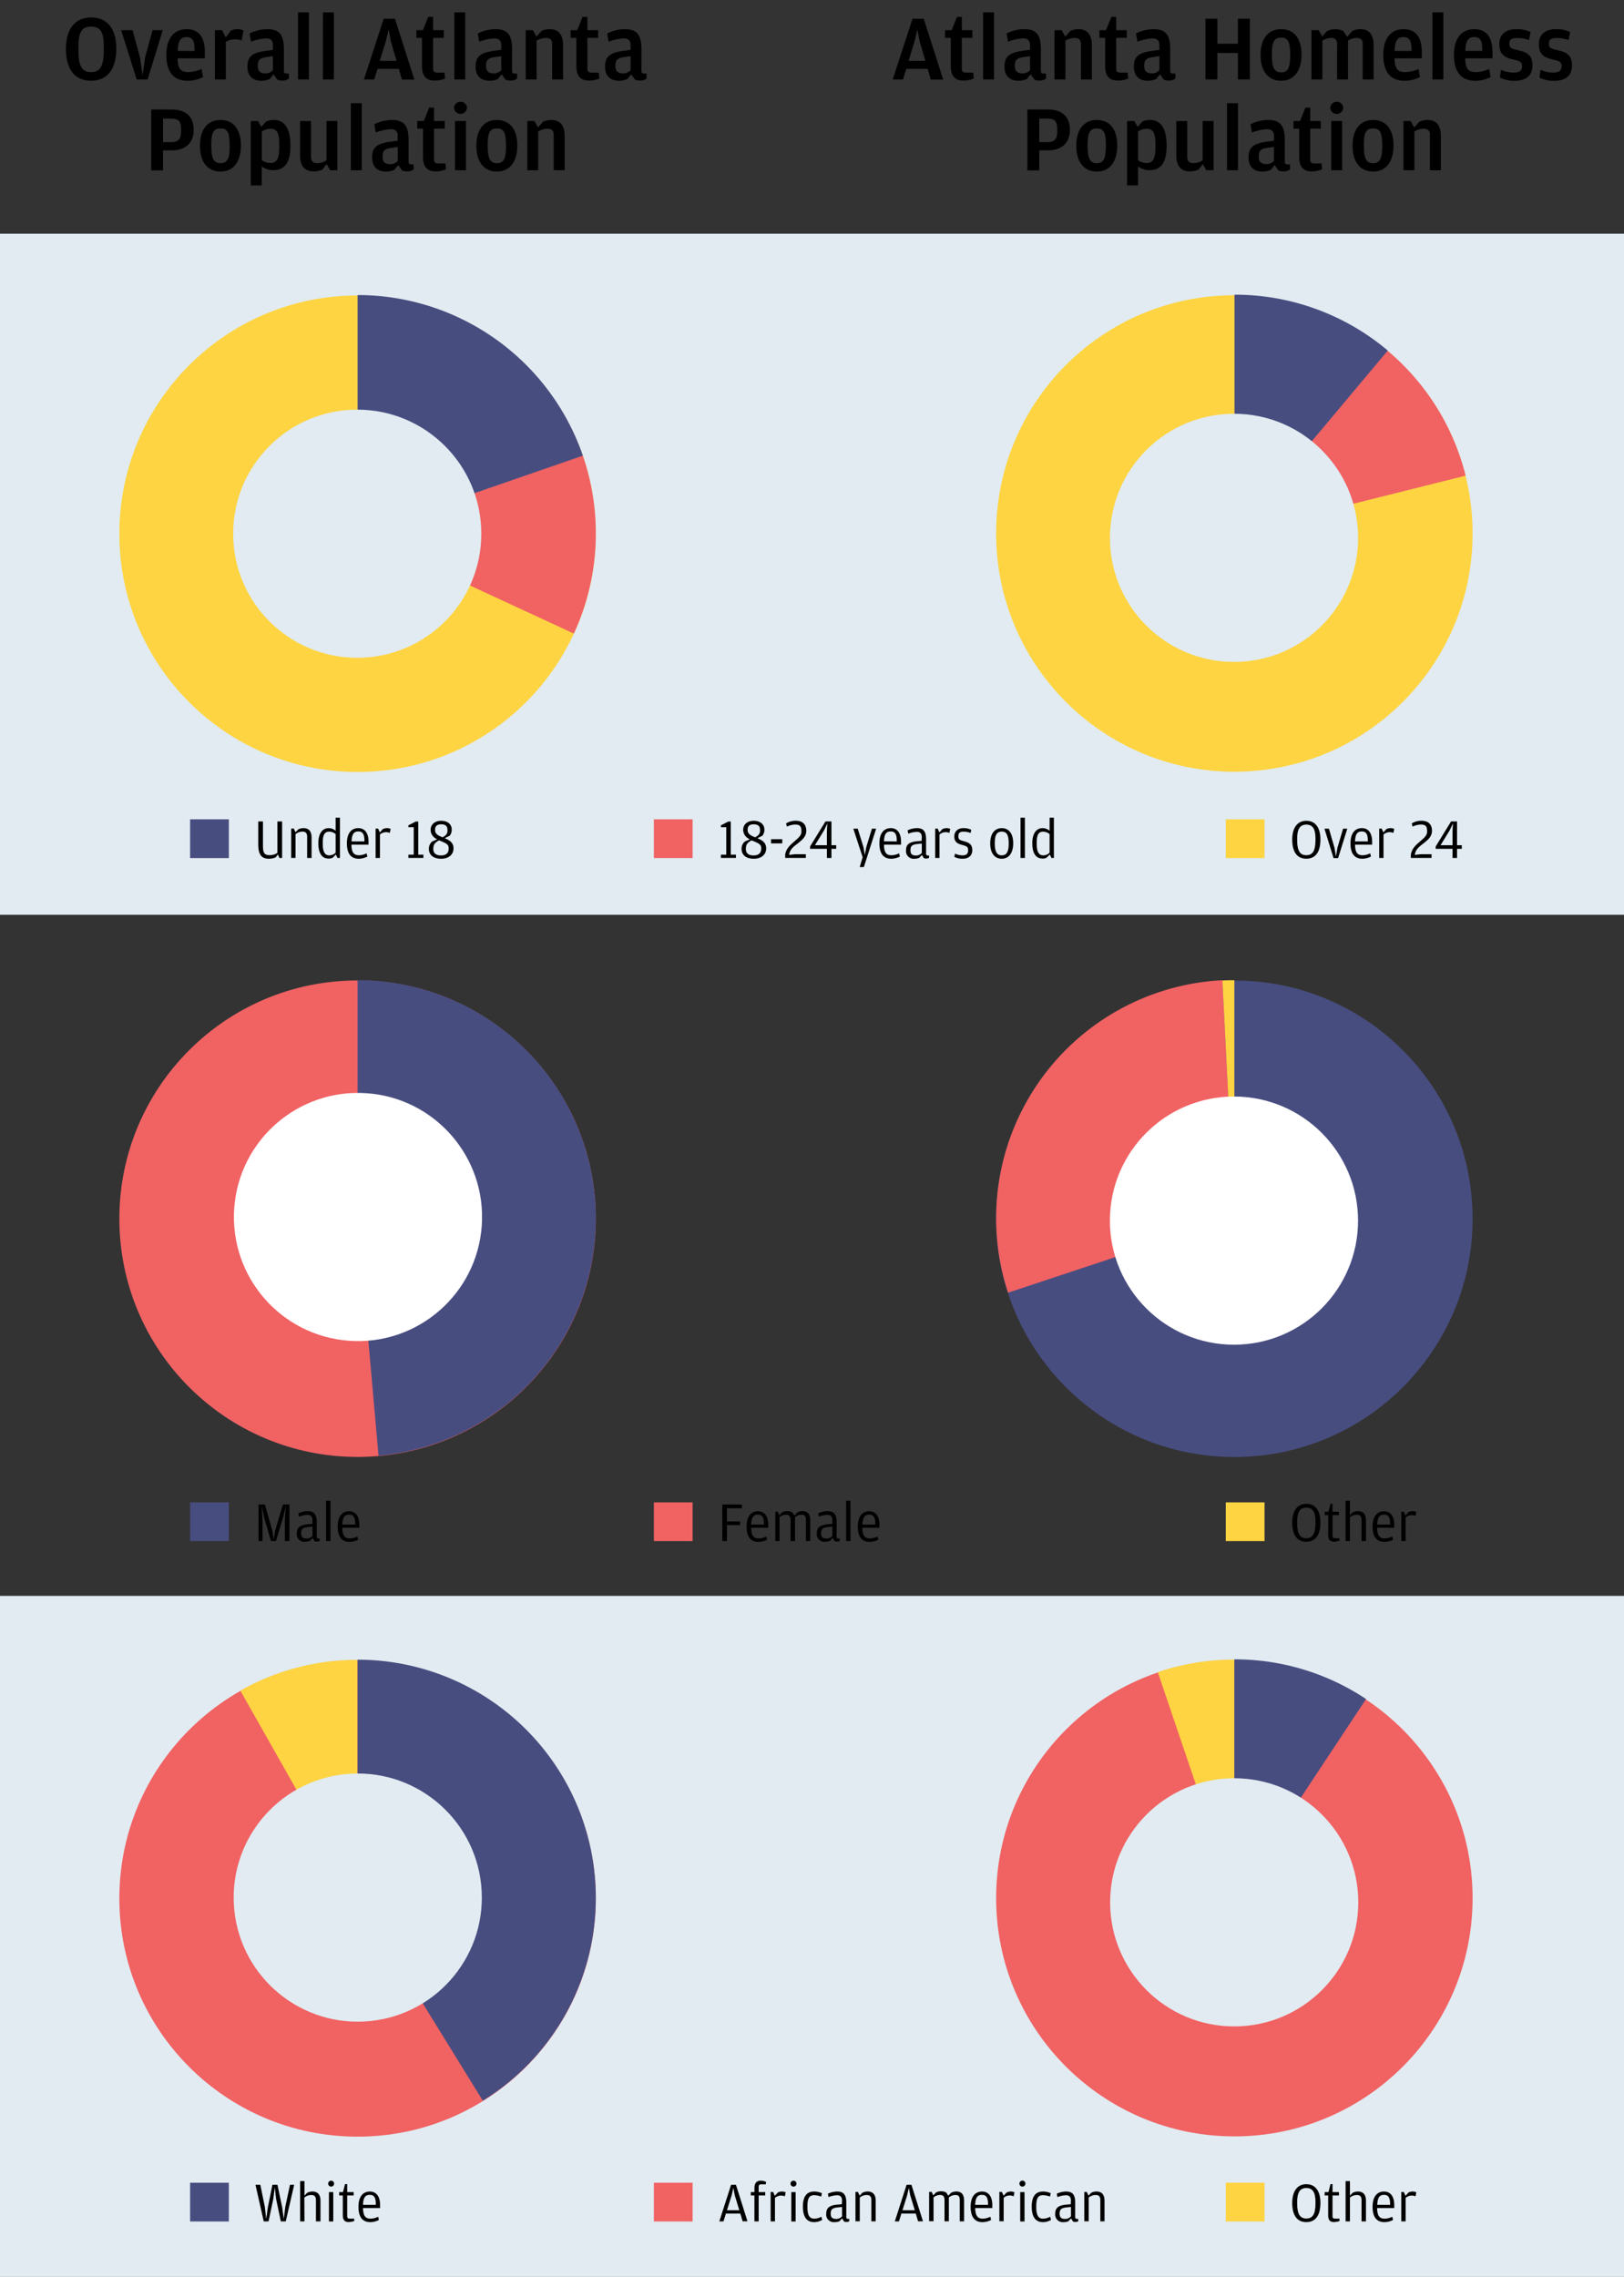 <svg id="ed64f86d-989d-49f4-9e1d-8a4fb36818e4" data-name="Layer 1" xmlns="http://www.w3.org/2000/svg" viewBox="0 0 608.08 852.5"><rect x="0" y="0" width="608.08" height="852.5" fill="#333333" stroke="none"/><defs><style>.a072c16e-432c-45ff-aa03-0c7c082c5bfd{fill:#e1ebf1;}.aed0d3dc-8a04-4e24-a8e7-b801b53e410c{isolation:isolate;}.bed5f995-033a-430d-87f3-31410b3a7868{fill:#fed442;}.a9f9b656-251a-40b2-971b-886f3f2b09c2{fill:#f16263;}.fa5017e9-752a-4590-be7a-b2d514a49096{fill:#484d80;}.ef9672bc-b7c3-4df4-8ece-c5acf40ee5b9{fill:#fff;}</style></defs><g id="ffb7ef26-9c28-496f-8971-1b08971e69e4" data-name="Layer 1-2"><rect class="a072c16e-432c-45ff-aa03-0c7c082c5bfd" y="87.5" width="608.08" height="255"/><rect class="a072c16e-432c-45ff-aa03-0c7c082c5bfd" y="597.5" width="608.08" height="255"/><g id="b5e25486-023c-4f96-ac42-3a8b0f13721a" data-name="L OtherR"><g class="aed0d3dc-8a04-4e24-a8e7-b801b53e410c"><path d="M483.85,824.83c0-4.13,1.7-7.05,5.29-7.05s5.27,2.86,5.27,7c0,4.47-1.66,7.2-5.31,7.2S483.85,829.1,483.85,824.83Zm8.71.15v-.59c0-3.71-1.15-5.18-3.44-5.18s-3.42,1.55-3.42,5.27V825c0,4.18,1.19,5.63,3.44,5.63S492.56,829.16,492.56,825Z"/><path d="M497.31,829.37V822H496v-1.26h1.43l.75-3h.76v3h2.41V822h-2.41v7.68c0,.74.21,1,.94,1h1.64l.08.86a6.25,6.25,0,0,1-2.18.42C497.92,831.93,497.31,831.11,497.31,829.37Z"/><path d="M505.46,831.7h-1.62V816.63h1.62v5.45l1-1.07a4.46,4.46,0,0,1,2-.48c1.81,0,3,1,3,3.44v7.73H509.8v-8c0-1.4-.69-1.87-1.74-1.87a4.23,4.23,0,0,0-2.6.95Z"/><path d="M518.5,830.69a6.56,6.56,0,0,0,2.81-.73l.3,1.21a7.13,7.13,0,0,1-3.24.82c-2.89,0-4.43-1.91-4.43-5.75s1.72-5.71,4.27-5.71,3.84,2,3.84,5.06v1.13h-6.41C515.69,829.68,516.57,830.69,518.5,830.69Zm2-5.18v-.32c0-2.5-.75-3.42-2.24-3.42s-2.46.71-2.57,3.74Z"/><path d="M527.36,820.91a3.69,3.69,0,0,1,1.55-.38,3.28,3.28,0,0,1,1.41.29l-.31,1.5a3.64,3.64,0,0,0-1.52-.28,3.5,3.5,0,0,0-2.18.88v8.78h-1.62v-11h.93l.65,1.43Z"/></g><rect class="bed5f995-033a-430d-87f3-31410b3a7868" x="458.97" y="817.23" width="14.51" height="14.51"/></g><g id="b666327f-90ed-4734-bf77-ce8bf00c1e8d" data-name="L African American"><g class="aed0d3dc-8a04-4e24-a8e7-b801b53e410c"><path d="M270.9,831.7h-1.56L273.75,818h1.81l4.32,13.67h-1.82l-.86-2.9h-5.4Zm4.22-9.76-.53-2.8-.63,2.8-1.76,5.6h4.62Z"/><path d="M281.12,822v-1.26h1.37v-1.51c0-1.91.9-2.77,2.35-2.77a4.6,4.6,0,0,1,2,.46l-.09.9h-1.68c-.73,0-1,.3-1,1v1.93h2.46V822h-2.46v9.7h-1.59V822Z"/><path d="M291.22,820.91a3.73,3.73,0,0,1,1.56-.38,3.26,3.26,0,0,1,1.4.29l-.31,1.5a3.63,3.63,0,0,0-1.51-.28,3.55,3.55,0,0,0-2.19.88v8.78h-1.61v-11h.92l.65,1.43Z"/><path d="M296,817.57a1.11,1.11,0,0,1,1.12-1.11,1.11,1.11,0,0,1,0,2.22A1.11,1.11,0,0,1,296,817.57Zm.3,3.17h1.61v11h-1.61Z"/><path d="M300.63,826.2c0-3.84,1.45-5.67,4.2-5.67a7.17,7.17,0,0,1,2.92.63l-.27,1.26a8.09,8.09,0,0,0-2.54-.52c-1.7,0-2.61.77-2.61,4.09v.31c0,3.43.95,4.39,2.61,4.39a5.71,5.71,0,0,0,2.6-.73l.31,1.19a5.92,5.92,0,0,1-3,.84C302.12,832,300.63,830.08,300.63,826.2Z"/><path d="M315.29,824.08c0-1.24-.36-2.16-1.87-2.16a9.55,9.55,0,0,0-3.19.69l-.25-1.26a8.36,8.36,0,0,1,3.5-.82c2.42,0,3.4,1.24,3.4,4.12V830c0,.61.21.78.72.78H318l0,.86a2.05,2.05,0,0,1-1.07.29,2.3,2.3,0,0,1-.88-.17l-.74-1.17-1,1.07a4.46,4.46,0,0,1-1.77.33,2.85,2.85,0,0,1-3.17-3.15c0-2.2,1.2-3.08,3.91-3.38l1.91-.16Zm0,2.22-1.81.19c-1.72.19-2.43.72-2.43,2.23v.15c0,1.36.65,1.91,2,1.91a2.75,2.75,0,0,0,2.25-1Z"/><path d="M322.89,821a4.39,4.39,0,0,1,2-.48c1.8,0,3,1,3,3.44v7.73h-1.62v-8c0-1.4-.69-1.87-1.74-1.87a4.23,4.23,0,0,0-2.6.95v8.9h-1.62v-11h.92l.65,1.39Z"/><path d="M336.6,831.7h-1.55L339.46,818h1.81l4.32,13.67h-1.83l-.86-2.9h-5.39Zm4.22-9.76-.52-2.8-.63,2.8-1.76,5.6h4.62Z"/><path d="M356.11,821a4.17,4.17,0,0,1,2-.48c1.79,0,2.88,1,2.88,3.44v7.73h-1.62v-8c0-1.43-.6-1.87-1.65-1.87a3.79,3.79,0,0,0-2.44.95v8.9h-1.62v-8c0-1.43-.69-1.87-1.65-1.87a4,4,0,0,0-2.46.91v8.94H347.9v-11h.93l.63,1.34.94-1.07a4.2,4.2,0,0,1,2-.48,3.6,3.6,0,0,1,1.91.48l.75,1.16Z"/><path d="M368,830.69a6.56,6.56,0,0,0,2.81-.73l.3,1.21a7.13,7.13,0,0,1-3.24.82c-2.89,0-4.43-1.91-4.43-5.75s1.73-5.71,4.27-5.71,3.84,2,3.84,5.06v1.13h-6.41C365.23,829.68,366.11,830.69,368,830.69Zm1.95-5.18v-.32c0-2.5-.75-3.42-2.24-3.42s-2.46.71-2.57,3.74Z"/><path d="M376.9,820.91a3.73,3.73,0,0,1,1.56-.38,3.26,3.26,0,0,1,1.4.29l-.31,1.5A3.63,3.63,0,0,0,378,822a3.5,3.5,0,0,0-2.19.88v8.78h-1.61v-11h.92l.65,1.43Z"/><path d="M381.71,817.57a1.12,1.12,0,1,1,1.11,1.11A1.11,1.11,0,0,1,381.71,817.57Zm.29,3.17h1.62v11H382Z"/><path d="M386.31,826.2c0-3.84,1.45-5.67,4.2-5.67a7.21,7.21,0,0,1,2.92.63l-.27,1.26a8.09,8.09,0,0,0-2.55-.52c-1.7,0-2.6.77-2.6,4.09v.31c0,3.43.95,4.39,2.6,4.39a5.71,5.71,0,0,0,2.61-.73l.31,1.19a5.92,5.92,0,0,1-3,.84C387.8,832,386.31,830.08,386.31,826.2Z"/><path d="M401,824.08c0-1.24-.36-2.16-1.87-2.16a9.55,9.55,0,0,0-3.19.69l-.25-1.26a8.32,8.32,0,0,1,3.5-.82c2.42,0,3.4,1.24,3.4,4.12V830c0,.61.21.78.72.78h.42l0,.86a2.05,2.05,0,0,1-1.07.29,2.3,2.3,0,0,1-.88-.17l-.74-1.17-1,1.07a4.37,4.37,0,0,1-1.76.33,2.85,2.85,0,0,1-3.17-3.15c0-2.2,1.2-3.08,3.91-3.38l1.91-.16Zm0,2.22-1.81.19c-1.72.19-2.43.72-2.43,2.23v.15c0,1.36.65,1.91,2,1.91a2.75,2.75,0,0,0,2.25-1Z"/><path d="M408.57,821a4.39,4.39,0,0,1,2-.48c1.8,0,3,1,3,3.44v7.73H412v-8c0-1.4-.69-1.87-1.74-1.87a4.26,4.26,0,0,0-2.61.95v8.9H406v-11h.92l.65,1.39Z"/></g><rect class="a9f9b656-251a-40b2-971b-886f3f2b09c2" x="244.83" y="817.23" width="14.51" height="14.51"/></g><g id="b364c3e9-5dc6-4ff0-8ff8-67e9ade19f4e" data-name="L White"><g class="aed0d3dc-8a04-4e24-a8e7-b801b53e410c"><path d="M95.66,818h1.81l1.68,8.21.54,4.64.59-4.3L102,818h1.89l1.79,8.55.56,4.3.59-4.64,1.76-8.21h1.56L107,831.7h-1.85l-1.78-8.46-.49-4.31-.54,4.31-1.79,8.46H98.75Z"/><path d="M114,831.7h-1.62V816.63H114v5.45l1-1.07a4.38,4.38,0,0,1,2-.48c1.81,0,3,1,3,3.44v7.73H118.3v-8c0-1.4-.7-1.87-1.75-1.87a4.23,4.23,0,0,0-2.6.95Z"/><path d="M122.88,817.57a1.1,1.1,0,0,1,1.11-1.11,1.11,1.11,0,0,1,0,2.22A1.1,1.1,0,0,1,122.88,817.57Zm.29,3.17h1.62v11h-1.62Z"/><path d="M128.36,829.37V822H127v-1.26h1.43l.76-3H130v3h2.42V822H130v7.68c0,.74.21,1,.95,1h1.64l.08.86a6.3,6.3,0,0,1-2.18.42C129,831.93,128.36,831.11,128.36,829.37Z"/><path d="M138.77,830.69a6.64,6.64,0,0,0,2.82-.73l.29,1.21a7.12,7.12,0,0,1-3.23.82c-2.9,0-4.43-1.91-4.43-5.75s1.72-5.71,4.26-5.71,3.84,2,3.84,5.06v1.13h-6.4C136,829.68,136.84,830.69,138.77,830.69Zm1.95-5.18v-.32c0-2.5-.75-3.42-2.24-3.42s-2.46.71-2.56,3.74Z"/></g><rect class="fa5017e9-752a-4590-be7a-b2d514a49096" x="71.18" y="817.23" width="14.51" height="14.51"/></g><g id="bbab1d83-c366-4dcd-b9c6-3d56a43e1565" data-name="H Race"><circle class="a9f9b656-251a-40b2-971b-886f3f2b09c2" cx="462.19" cy="710.68" r="89.2"/><path class="bed5f995-033a-430d-87f3-31410b3a7868" d="M462.19,621.37a89,89,0,0,0-28.67,4.71l28.67,84.6Z"/><path class="fa5017e9-752a-4590-be7a-b2d514a49096" d="M511.5,636.13a88.75,88.75,0,0,0-49.31-14.86v89.42Z"/><circle class="a072c16e-432c-45ff-aa03-0c7c082c5bfd" cx="462.13" cy="712.25" r="46.46"/></g><g id="e4114481-03f6-47e7-a1e1-64d55ba9c0d9" data-name="O Race"><circle class="a9f9b656-251a-40b2-971b-886f3f2b09c2" cx="133.89" cy="710.78" r="89.2"/><path class="bed5f995-033a-430d-87f3-31410b3a7868" d="M133.89,621.47A88.78,88.78,0,0,0,90,633l43.88,77.49Z"/><path class="fa5017e9-752a-4590-be7a-b2d514a49096" d="M223.09,710.6a89.2,89.2,0,0,0-89.2-89.2h0v89.12l46.89,76A89.16,89.16,0,0,0,223.09,710.6Z"/><circle class="a072c16e-432c-45ff-aa03-0c7c082c5bfd" cx="133.95" cy="710.48" r="46.46" transform="translate(-39.08 8.49) rotate(-3.17)"/></g><g id="bb49e889-8ce2-4590-8d97-74eaf0bda53c" data-name="L OtherG"><g class="aed0d3dc-8a04-4e24-a8e7-b801b53e410c"><path d="M483.85,570.09c0-4.13,1.7-7.05,5.29-7.05s5.27,2.86,5.27,7c0,4.47-1.66,7.2-5.31,7.2S483.85,574.36,483.85,570.09Zm8.71.15v-.59c0-3.71-1.15-5.18-3.44-5.18s-3.42,1.55-3.42,5.27v.56c0,4.18,1.19,5.63,3.44,5.63S492.56,574.42,492.56,570.24Z"/><path d="M497.31,574.63v-7.37H496V566h1.43l.75-3h.76v3h2.41v1.26h-2.41v7.68c0,.74.21,1,.94,1h1.64l.08.86a6.25,6.25,0,0,1-2.18.42C497.92,577.19,497.31,576.37,497.31,574.63Z"/><path d="M505.46,577h-1.62V561.88h1.62v5.46l1-1.07a4.46,4.46,0,0,1,2-.48c1.81,0,3,1,3,3.44V577H509.8v-8c0-1.4-.69-1.87-1.74-1.87a4.23,4.23,0,0,0-2.6.95Z"/><path d="M518.5,576a6.56,6.56,0,0,0,2.81-.73l.3,1.21a7.13,7.13,0,0,1-3.24.82c-2.89,0-4.43-1.91-4.43-5.75s1.72-5.71,4.27-5.71,3.84,2,3.84,5.06V572h-6.41C515.69,574.94,516.57,576,518.5,576Zm2-5.18v-.32c0-2.5-.75-3.42-2.24-3.42s-2.46.71-2.57,3.74Z"/><path d="M527.36,566.17a3.69,3.69,0,0,1,1.55-.38,3.28,3.28,0,0,1,1.41.29l-.31,1.5a3.64,3.64,0,0,0-1.52-.28,3.5,3.5,0,0,0-2.18.88V577h-1.62V566h.93l.65,1.43Z"/></g><rect class="bed5f995-033a-430d-87f3-31410b3a7868" x="458.97" y="562.5" width="14.51" height="14.51"/></g><g id="b039584d-e157-47cc-b636-40b4fe14ad24" data-name="L Female"><g class="aed0d3dc-8a04-4e24-a8e7-b801b53e410c"><g class="aed0d3dc-8a04-4e24-a8e7-b801b53e410c"><path d="M270.46,563.29h7.34v1.43h-5.6v4.91h4.93V571H272.2v6h-1.74Z"/></g><g class="aed0d3dc-8a04-4e24-a8e7-b801b53e410c"><path d="M284.1,576a6.64,6.64,0,0,0,2.82-.73l.29,1.21a7.12,7.12,0,0,1-3.23.82c-2.9,0-4.43-1.91-4.43-5.75s1.72-5.71,4.26-5.71,3.84,2,3.84,5.06V572h-6.4C281.29,574.94,282.17,576,284.1,576Zm1.95-5.18v-.32c0-2.5-.75-3.42-2.24-3.42s-2.46.71-2.56,3.74Z"/><path d="M298.51,566.27a4.17,4.17,0,0,1,2-.48c1.79,0,2.88,1,2.88,3.44V577h-1.62v-8c0-1.43-.61-1.87-1.66-1.87a3.74,3.74,0,0,0-2.43.95V577H296v-8c0-1.43-.69-1.87-1.66-1.87a4,4,0,0,0-2.46.91V577H290.3V566h.92l.63,1.34.95-1.07a4.19,4.19,0,0,1,2-.48,3.56,3.56,0,0,1,1.91.48l.76,1.16Z"/><path d="M311.67,569.34c0-1.24-.35-2.16-1.86-2.16a9.66,9.66,0,0,0-3.2.69l-.25-1.26a8.41,8.41,0,0,1,3.51-.82c2.41,0,3.4,1.24,3.4,4.12v5.35c0,.61.21.78.71.78h.42l.05.86a2.05,2.05,0,0,1-1.07.29,2.39,2.39,0,0,1-.89-.17l-.73-1.17-1,1.07a4.45,4.45,0,0,1-1.76.33,2.85,2.85,0,0,1-3.17-3.15c0-2.2,1.19-3.08,3.9-3.38l1.91-.16Zm0,2.22-1.8.19c-1.72.19-2.44.72-2.44,2.23v.15c0,1.36.65,1.91,2,1.91a2.74,2.74,0,0,0,2.24-1Z"/><path d="M316.82,561.88h1.64V577h-1.64Z"/><path d="M325.74,576a6.64,6.64,0,0,0,2.82-.73l.29,1.21a7.12,7.12,0,0,1-3.23.82c-2.9,0-4.43-1.91-4.43-5.75s1.72-5.71,4.26-5.71,3.84,2,3.84,5.06V572h-6.4C322.93,574.94,323.81,576,325.74,576Zm2-5.18v-.32c0-2.5-.76-3.42-2.25-3.42s-2.46.71-2.56,3.74Z"/></g></g><rect class="a9f9b656-251a-40b2-971b-886f3f2b09c2" x="244.83" y="562.5" width="14.51" height="14.51"/></g><g id="ec105ef4-c666-46cb-972d-501d23a85a8b" data-name="L Male"><g class="aed0d3dc-8a04-4e24-a8e7-b801b53e410c"><path d="M96.79,563.29h2.4l2.73,9.62.59,3.4.56-3.4,2.86-9.62h2.45V577h-1.72v-7.68l.32-5.36-.93,4L103.32,577h-1.86l-2.61-9L98,563.92l.3,5.36V577H96.79Z"/><path d="M117,569.34c0-1.24-.35-2.16-1.87-2.16a9.6,9.6,0,0,0-3.19.69l-.25-1.26a8.41,8.41,0,0,1,3.51-.82c2.41,0,3.4,1.24,3.4,4.12v5.35c0,.61.21.78.71.78h.42l0,.86a2,2,0,0,1-1.07.29,2.34,2.34,0,0,1-.88-.17l-.73-1.17-1,1.07a4.45,4.45,0,0,1-1.76.33,2.84,2.84,0,0,1-3.17-3.15c0-2.2,1.19-3.08,3.9-3.38l1.91-.16Zm0,2.22-1.8.19c-1.72.19-2.44.72-2.44,2.23v.15c0,1.36.65,1.91,2,1.91a2.74,2.74,0,0,0,2.24-1Z"/><path d="M122.1,561.88h1.64V577H122.1Z"/><path d="M131,576a6.64,6.64,0,0,0,2.82-.73l.29,1.21a7.12,7.12,0,0,1-3.23.82c-2.9,0-4.43-1.91-4.43-5.75s1.72-5.71,4.26-5.71,3.84,2,3.84,5.06V572h-6.4C128.21,574.94,129.09,576,131,576Zm2-5.18v-.32c0-2.5-.76-3.42-2.25-3.42s-2.46.71-2.56,3.74Z"/></g><rect class="fa5017e9-752a-4590-be7a-b2d514a49096" x="71.18" y="562.5" width="14.51" height="14.51"/></g><g id="ef22ec82-2a20-49b0-aa49-d3d0671b3e6e" data-name="H Gender"><circle class="fa5017e9-752a-4590-be7a-b2d514a49096" cx="462.19" cy="456.31" r="89.2"/><path class="a9f9b656-251a-40b2-971b-886f3f2b09c2" d="M457.72,367a89.24,89.24,0,0,0-80.27,117l84.74-28.12Z"/><path class="bed5f995-033a-430d-87f3-31410b3a7868" d="M462.19,367c-1.5,0-3,0-4.48.11l4.48,89Z"/><circle class="ef9672bc-b7c3-4df4-8ece-c5acf40ee5b9" cx="462.04" cy="457.01" r="46.46"/></g><g id="bfa15623-dfcd-402d-9ad8-aba6f255336f" data-name="O Gender"><circle class="a9f9b656-251a-40b2-971b-886f3f2b09c2" cx="133.89" cy="456.29" r="89.2"/><path class="fa5017e9-752a-4590-be7a-b2d514a49096" d="M223.09,456.19a89.2,89.2,0,0,0-89.2-89.2v89.2l7.84,88.86A89.23,89.23,0,0,0,223.09,456.19Z"/><circle class="ef9672bc-b7c3-4df4-8ece-c5acf40ee5b9" cx="134.04" cy="455.61" r="46.46" transform="translate(-329.93 557.02) rotate(-85.93)"/></g><g id="ad8c094d-e109-4802-ba40-6c2b82ba6034" data-name="L Over 24"><g class="aed0d3dc-8a04-4e24-a8e7-b801b53e410c"><g class="aed0d3dc-8a04-4e24-a8e7-b801b53e410c"><path d="M483.85,314.36c0-4.13,1.7-7.05,5.29-7.05s5.27,2.86,5.27,7c0,4.47-1.66,7.2-5.31,7.2S483.85,318.63,483.85,314.36Zm8.71.15v-.59c0-3.71-1.15-5.18-3.44-5.18s-3.42,1.55-3.42,5.27v.56c0,4.18,1.19,5.63,3.44,5.63S492.56,318.69,492.56,314.51Z"/></g><g class="aed0d3dc-8a04-4e24-a8e7-b801b53e410c"><path d="M495.92,310.27h1.68l2.08,7.18.55,3.23.54-3.23,2.12-7.18h1.58l-3.43,11h-1.72Z"/></g><g class="aed0d3dc-8a04-4e24-a8e7-b801b53e410c"><path d="M510.22,320.22a6.64,6.64,0,0,0,2.82-.73l.29,1.21a7.12,7.12,0,0,1-3.23.82c-2.9,0-4.43-1.91-4.43-5.75s1.72-5.71,4.26-5.71,3.84,2,3.84,5.06v1.13h-6.4C507.41,319.21,508.29,320.22,510.22,320.22Zm1.95-5.18v-.32c0-2.5-.75-3.42-2.24-3.42s-2.46.71-2.56,3.74Z"/><path d="M519.08,310.44a3.73,3.73,0,0,1,1.56-.38,3.26,3.26,0,0,1,1.4.29l-.31,1.5a3.63,3.63,0,0,0-1.51-.28,3.55,3.55,0,0,0-2.19.88v8.78h-1.61v-11h.92l.65,1.43Z"/></g><g class="aed0d3dc-8a04-4e24-a8e7-b801b53e410c"><path d="M528.28,319.82l.13-.46c.52-2,2.06-3.23,3.48-4.47,1.58-1.39,2.46-2.14,2.46-3.53v-.25c0-1.87-.73-2.39-2.33-2.39a7,7,0,0,0-3.09.79l-.33-1.21a6.75,6.75,0,0,1,3.67-1c2.81,0,3.91,1.66,3.91,3.74,0,2.24-1.56,3.46-3.43,4.93-1.49,1.16-2.58,2-2.94,3.78l-.06.32,2.27-.24h4v1.39h-7.77Z"/></g><g class="aed0d3dc-8a04-4e24-a8e7-b801b53e410c"><path d="M543.87,317.81h-6.3v-.88l5.75-9.37h2.25v8.9h1.78v1.35h-1.78v3.42h-1.7Zm0-1.35V311.3l.17-3-1.22,2.56-3.43,5.6Z"/></g></g><rect class="bed5f995-033a-430d-87f3-31410b3a7868" x="458.97" y="306.76" width="14.51" height="14.51"/></g><g id="acf16e56-2e94-46f2-8f36-1be261e09c0c" data-name="L 18-24"><g class="aed0d3dc-8a04-4e24-a8e7-b801b53e410c"><g class="aed0d3dc-8a04-4e24-a8e7-b801b53e410c"><path d="M269.93,320h2V309.72h-2V309l2.77-1.41h.93V320h1.93v1.22h-5.63Z"/></g><g class="aed0d3dc-8a04-4e24-a8e7-b801b53e410c"><path d="M278.27,310.73c0-2,1.53-3.42,3.94-3.42,2.61,0,4,1.49,4,3.25a3.44,3.44,0,0,1-.78,2.36l-1.84.92c1.76.73,3.29,1.62,3.29,3.8,0,2.33-1.8,3.88-4.62,3.88-3,0-4.59-1.47-4.59-3.71a3.47,3.47,0,0,1,1.21-2.73l1.91-.86A3.83,3.83,0,0,1,278.27,310.73Zm1,6.85v.25c0,1.64,1,2.45,2.89,2.45s2.86-.92,2.86-2.47v-.32c0-1.38-1-1.8-3.59-2.85C279.88,315.46,279.3,316.23,279.3,317.58Zm5.29-6.83v-.12c0-1.22-.63-2-2.36-2s-2.26.86-2.26,2v.12c0,1.32.84,2,2.81,2.75C284.33,312.62,284.59,312,284.59,310.75Z"/></g><g class="aed0d3dc-8a04-4e24-a8e7-b801b53e410c"><path d="M288.69,314.2h4.22v1.57h-4.22Z"/></g><g class="aed0d3dc-8a04-4e24-a8e7-b801b53e410c"><path d="M294,319.82l.13-.46c.52-2,2.06-3.23,3.48-4.47,1.58-1.39,2.46-2.14,2.46-3.53v-.25c0-1.87-.73-2.39-2.33-2.39a7,7,0,0,0-3.09.79l-.33-1.21a6.75,6.75,0,0,1,3.67-1c2.81,0,3.91,1.66,3.91,3.74,0,2.24-1.56,3.46-3.43,4.93-1.49,1.16-2.58,2-2.94,3.78l-.06.32,2.27-.24h4v1.39H294Z"/></g><g class="aed0d3dc-8a04-4e24-a8e7-b801b53e410c"><path d="M309.62,317.81h-6.3v-.88l5.75-9.37h2.25v8.9h1.78v1.35h-1.78v3.42h-1.7Zm0-1.35V311.3l.16-3-1.21,2.56-3.43,5.6Z"/></g><g class="aed0d3dc-8a04-4e24-a8e7-b801b53e410c"><path d="M323,320.94l-3.49-10.67h1.66l2.12,6.84.53,3,.56-3,2.1-6.84h1.58l-4.6,14.36H321.9Z"/></g><g class="aed0d3dc-8a04-4e24-a8e7-b801b53e410c"><path d="M333.83,320.22a6.64,6.64,0,0,0,2.82-.73l.29,1.21a7.12,7.12,0,0,1-3.23.82c-2.9,0-4.43-1.91-4.43-5.75s1.72-5.71,4.26-5.71,3.84,2,3.84,5.06v1.13H331C331,319.21,331.9,320.22,333.83,320.22Zm1.95-5.18v-.32c0-2.5-.75-3.42-2.24-3.42S331.08,312,331,315Z"/><path d="M345.15,313.61c0-1.24-.36-2.16-1.87-2.16a9.55,9.55,0,0,0-3.19.69l-.25-1.26a8.4,8.4,0,0,1,3.5-.82c2.42,0,3.41,1.24,3.41,4.12v5.35c0,.61.21.78.71.78h.42l0,.86a2,2,0,0,1-1.07.29,2.34,2.34,0,0,1-.88-.17l-.74-1.17-1,1.07a4.46,4.46,0,0,1-1.77.33,2.85,2.85,0,0,1-3.17-3.15c0-2.2,1.2-3.08,3.91-3.38l1.91-.16Zm0,2.22-1.81.19c-1.72.19-2.43.72-2.43,2.23v.15c0,1.36.65,1.91,2,1.91a2.75,2.75,0,0,0,2.25-1Z"/></g><g class="aed0d3dc-8a04-4e24-a8e7-b801b53e410c"><path d="M352.83,310.44a3.73,3.73,0,0,1,1.56-.38,3.26,3.26,0,0,1,1.4.29l-.31,1.5a3.63,3.63,0,0,0-1.51-.28,3.55,3.55,0,0,0-2.19.88v8.78h-1.61v-11h.92l.65,1.43Z"/></g><g class="aed0d3dc-8a04-4e24-a8e7-b801b53e410c"><path d="M357.35,320.83l.23-1.22a6.86,6.86,0,0,0,2.78.65c1.34,0,2.14-.48,2.14-1.86s-.44-1.56-2.5-2.13c-1.58-.42-2.67-1.11-2.67-3.08s1.37-3.13,3.45-3.13a6.23,6.23,0,0,1,2.89.63l-.25,1.2a6.54,6.54,0,0,0-2.58-.51c-1.3,0-2,.36-2,1.72s.61,1.45,2.29,1.92c1.93.54,2.92,1.28,2.92,3.31,0,1.85-1.2,3.19-3.59,3.19A6.55,6.55,0,0,1,357.35,320.83Z"/><path d="M370.77,315.79c0-3.76,1.74-5.73,4.33-5.73s4.28,2,4.28,5.67-1.66,5.79-4.28,5.79S370.77,319.49,370.77,315.79Zm6.93.17v-.29c0-3.34-.95-4.31-2.6-4.31s-2.63,1-2.63,4.2v.32c0,3.25,1,4.38,2.63,4.38S377.7,319.13,377.7,316Z"/><path d="M382.11,306.15h1.64v15.08h-1.64Z"/><path d="M393,306.15h1.61v15.08h-.92l-.61-1.3-1.2,1.22a3.53,3.53,0,0,1-1.51.31c-2.52,0-3.84-2-3.84-5.77s1.62-5.63,3.86-5.63a3.94,3.94,0,0,1,2.61,1Zm0,6.14a3.81,3.81,0,0,0-2.33-.91c-1.58,0-2.48.8-2.48,4.06V316c0,3.17.9,4.26,2.5,4.26a3.49,3.49,0,0,0,2.31-1Z"/></g></g><rect class="a9f9b656-251a-40b2-971b-886f3f2b09c2" x="244.83" y="306.76" width="14.51" height="14.51"/></g><g id="ea1cf212-fbb1-4517-b551-811ce7ad85fd" data-name="L Under 18"><g class="aed0d3dc-8a04-4e24-a8e7-b801b53e410c"><path d="M103.87,307.56h1.76v13.67h-1l-.57-1.32-.82,1.09a6.45,6.45,0,0,1-2.54.52c-2.77,0-4-1.55-4-5.39v-8.57h1.76v9.11c0,2.86.68,3.51,2.52,3.51a5,5,0,0,0,2.88-.86Z"/><path d="M111.66,310.54a4.39,4.39,0,0,1,2-.48c1.8,0,3,1,3,3.44v7.73H115v-8c0-1.4-.69-1.87-1.74-1.87a4.23,4.23,0,0,0-2.6.95v8.9h-1.62v-11H110l.65,1.39Z"/><path d="M125.67,306.15h1.61v15.08h-.92l-.61-1.3-1.19,1.22a3.62,3.62,0,0,1-1.52.31c-2.52,0-3.84-2-3.84-5.77s1.62-5.63,3.86-5.63a3.94,3.94,0,0,1,2.61,1Zm0,6.14a3.79,3.79,0,0,0-2.33-.91c-1.58,0-2.48.8-2.48,4.06V316c0,3.17.9,4.26,2.5,4.26a3.49,3.49,0,0,0,2.31-1Z"/><path d="M134.45,320.22a6.63,6.63,0,0,0,2.81-.73l.29,1.21a7.12,7.12,0,0,1-3.23.82c-2.9,0-4.43-1.91-4.43-5.75s1.72-5.71,4.26-5.71,3.84,2,3.84,5.06v1.13h-6.4C131.63,319.21,132.51,320.22,134.45,320.22Zm2-5.18v-.32c0-2.5-.76-3.42-2.25-3.42s-2.45.71-2.56,3.74Z"/><path d="M143.31,310.44a3.69,3.69,0,0,1,1.55-.38,3.32,3.32,0,0,1,1.41.29l-.32,1.5a3.63,3.63,0,0,0-1.51-.28,3.5,3.5,0,0,0-2.18.88v8.78h-1.62v-11h.93l.65,1.43Z"/><path d="M152.91,320h2V309.72h-2V309l2.77-1.41h.92V320h1.93v1.22h-5.62Z"/><path d="M161.24,310.73c0-2,1.53-3.42,3.95-3.42,2.6,0,3.95,1.49,3.95,3.25a3.44,3.44,0,0,1-.78,2.36l-1.85.92c1.77.73,3.3,1.62,3.3,3.8,0,2.33-1.81,3.88-4.62,3.88-3,0-4.6-1.47-4.6-3.71a3.48,3.48,0,0,1,1.22-2.73l1.91-.86A3.82,3.82,0,0,1,161.24,310.73Zm1,6.85v.25c0,1.64,1,2.45,2.9,2.45s2.85-.92,2.85-2.47v-.32c0-1.38-1-1.8-3.59-2.85C162.86,315.46,162.27,316.23,162.27,317.58Zm5.29-6.83v-.12c0-1.22-.63-2-2.35-2s-2.27.86-2.27,2v.12c0,1.32.84,2,2.82,2.75C167.31,312.62,167.56,312,167.56,310.75Z"/></g><rect class="fa5017e9-752a-4590-be7a-b2d514a49096" x="71.18" y="306.76" width="14.51" height="14.51"/></g><g id="b5891519-d713-4f45-bc29-5ee5a0db3727" data-name="H Age"><circle class="bed5f995-033a-430d-87f3-31410b3a7868" cx="462.19" cy="199.74" r="89.2"/><path class="a9f9b656-251a-40b2-971b-886f3f2b09c2" d="M548.77,178.09a89.18,89.18,0,0,0-29.34-46.87L462,199.8Z"/><path class="fa5017e9-752a-4590-be7a-b2d514a49096" d="M519.63,131.25a88.83,88.83,0,0,0-57.39-20.92v89.42Z"/><circle class="a072c16e-432c-45ff-aa03-0c7c082c5bfd" cx="462.06" cy="201.37" r="46.46"/></g><g id="a824bbf5-2d91-475d-be09-e49a5b8f138e" data-name="O Age"><circle class="bed5f995-033a-430d-87f3-31410b3a7868" cx="133.89" cy="199.83" r="89.2"/><path class="a9f9b656-251a-40b2-971b-886f3f2b09c2" d="M218.18,170.47l-84.42,29.2,81.1,37.54A89.42,89.42,0,0,0,218.18,170.47Z"/><path class="fa5017e9-752a-4590-be7a-b2d514a49096" d="M218.25,170.6a89.24,89.24,0,0,0-84.35-60.13v89.31Z"/><circle class="a072c16e-432c-45ff-aa03-0c7c082c5bfd" cx="133.76" cy="199.83" r="46.46"/></g><g class="aed0d3dc-8a04-4e24-a8e7-b801b53e410c"><g class="aed0d3dc-8a04-4e24-a8e7-b801b53e410c"><path d="M24.68,18.3c0-6.79,2.91-11.76,9.45-11.76s9.42,4.87,9.42,11.69c0,7-2.84,12-9.49,12S24.68,25.16,24.68,18.3Zm14.18.53V17.29c0-5.71-1.51-7.32-4.76-7.32s-4.73,1.72-4.73,7.46v1.5C29.37,25.27,31,27,34.13,27S38.86,25.13,38.86,18.83Z"/></g><g class="aed0d3dc-8a04-4e24-a8e7-b801b53e410c"><path d="M45.36,11.3h4.28L52.4,21.45l1,6.72.94-6.72L57.13,11.3h3.81L55.27,29.75H51.18Z"/></g><g class="aed0d3dc-8a04-4e24-a8e7-b801b53e410c"><path d="M70.57,27a13.53,13.53,0,0,0,4.9-1.15l.56,3a12.76,12.76,0,0,1-5.74,1.4c-5.32,0-8-3.36-8-9.7s2.94-9.62,7.56-9.62c4.9,0,6.86,3.32,6.86,8.71v2.21H66.51C66.58,25.76,67.66,27,70.57,27Zm2.27-7.91v-.63c0-3.39-.91-4.58-3-4.58S66.68,15,66.54,19.07Z"/></g><g class="aed0d3dc-8a04-4e24-a8e7-b801b53e410c"><path d="M86.42,11.48a5.8,5.8,0,0,1,2.52-.56,3.84,3.84,0,0,1,2.24.59l-.7,3.68a6,6,0,0,0-2.59-.46,7.05,7.05,0,0,0-3.33.95V29.75h-4.1V11.3h2.7L84.49,14Z"/></g><g class="aed0d3dc-8a04-4e24-a8e7-b801b53e410c"><path d="M102.2,16.94c0-1.51-.59-2.56-2.62-2.56A18.14,18.14,0,0,0,94,15.61l-.56-3.08A15.09,15.09,0,0,1,100,10.92c4.55,0,6.3,2.06,6.3,7.45v8.09c0,.87.35,1.08,1,1.08h.84l.07,1.83a3.54,3.54,0,0,1-2.41.8,6.3,6.3,0,0,1-1.89-.28l-1.51-2.06L101,29.58a7.75,7.75,0,0,1-3.22.66c-2.69,0-5.14-1.4-5.14-5.29s1.92-5.21,6.86-5.91l2.69-.35Zm0,4.09-2.41.35c-2.35.32-3.26,1-3.26,3.12v.28c0,1.89,1,2.69,2.77,2.69a3.65,3.65,0,0,0,2.9-1.19Z"/><path d="M111.58,4.62h4.1V29.75h-4.1Z"/><path d="M120.93,4.62H125V29.75h-4.09Z"/></g><g class="aed0d3dc-8a04-4e24-a8e7-b801b53e410c"><path d="M140.11,29.75h-3.85L143.68,7h4.2l7.28,22.79h-4.65l-1.16-4h-8Zm6.2-14.42L145.5,11l-1,4.31-2.31,7.49h6.3Z"/></g><g class="aed0d3dc-8a04-4e24-a8e7-b801b53e410c"><path d="M158,24.71V14.17H155.9V11.3h2.45l2-5h1.82v5h4v2.87h-4V25.65c0,1.19.42,1.54,1.75,1.54h2.52l.21,2.21a10.11,10.11,0,0,1-3.89.77C159.47,30.17,158,28.31,158,24.71Z"/><path d="M170.11,4.62h4.09V29.75h-4.09Z"/><path d="M187.68,16.94c0-1.51-.6-2.56-2.63-2.56a18.14,18.14,0,0,0-5.6,1.23l-.56-3.08a15.14,15.14,0,0,1,6.55-1.61c4.55,0,6.3,2.06,6.3,7.45v8.09c0,.87.35,1.08,1,1.08h.84l.07,1.83a3.59,3.59,0,0,1-2.42.8,6.35,6.35,0,0,1-1.89-.28l-1.5-2.06-1.4,1.75a7.75,7.75,0,0,1-3.22.66c-2.7,0-5.15-1.4-5.15-5.29S180,19.74,185,19l2.7-.35Zm0,4.09-2.42.35c-2.34.32-3.25,1-3.25,3.12v.28c0,1.89,1,2.69,2.76,2.69a3.69,3.69,0,0,0,2.91-1.19Z"/></g><g class="aed0d3dc-8a04-4e24-a8e7-b801b53e410c"><path d="M202.73,11.62a7,7,0,0,1,3.11-.7c3.22,0,5,2,5,6V29.75h-4.1V16.45c0-1.61-.87-2.24-2.34-2.24a6.93,6.93,0,0,0-3.47,1V29.75h-4.09V11.3h2.69l1.33,2.42Z"/></g><g class="aed0d3dc-8a04-4e24-a8e7-b801b53e410c"><path d="M215.81,24.71V14.17h-2.14V11.3h2.46l2-5h1.82v5h4v2.87h-4V25.65c0,1.19.42,1.54,1.75,1.54h2.52l.21,2.21a10.11,10.11,0,0,1-3.89.77C217.25,30.17,215.81,28.31,215.81,24.71Z"/><path d="M236.11,16.94c0-1.51-.59-2.56-2.62-2.56a18.14,18.14,0,0,0-5.6,1.23l-.56-3.08a15.09,15.09,0,0,1,6.54-1.61c4.55,0,6.3,2.06,6.3,7.45v8.09c0,.87.35,1.08,1.05,1.08h.84l.07,1.83a3.54,3.54,0,0,1-2.41.8,6.3,6.3,0,0,1-1.89-.28l-1.51-2.06-1.4,1.75a7.75,7.75,0,0,1-3.22.66c-2.69,0-5.15-1.4-5.15-5.29s1.93-5.21,6.87-5.91l2.69-.35Zm0,4.09-2.41.35c-2.35.32-3.26,1-3.26,3.12v.28c0,1.89,1,2.69,2.77,2.69a3.65,3.65,0,0,0,2.9-1.19Z"/></g></g><g class="aed0d3dc-8a04-4e24-a8e7-b801b53e410c"><g class="aed0d3dc-8a04-4e24-a8e7-b801b53e410c"><path d="M56.6,41h7.7c5.39,0,8.23,2.77,8.23,7.6,0,4.65-2.77,7.7-8.23,7.7H61.05v7.49H56.6Zm7.46,12.22c2.76,0,3.74-1.12,3.74-4.2v-.7c0-3-1-3.92-3.81-3.92H61.05v8.82Z"/></g><g class="aed0d3dc-8a04-4e24-a8e7-b801b53e410c"><path d="M74.87,54.58c0-6.23,2.91-9.66,7.7-9.66s7.63,3.43,7.63,9.55-2.83,9.77-7.63,9.77S74.87,60.71,74.87,54.58Zm11.1.35V54.3c0-5-1-6.2-3.4-6.2s-3.46,1.19-3.46,6v.67c0,4.93,1.15,6.34,3.46,6.34S86,59.72,86,54.93Z"/><path d="M99.65,45.51a6.69,6.69,0,0,1,2.91-.59c4.16,0,6.19,3.46,6.19,9.62s-2,9.17-6.44,9.17A6.93,6.93,0,0,1,98,62.31v7.11h-4.1V45.3h2.7l1.23,2.21Zm1.61,15.54c2.28,0,3.29-1.57,3.29-5.77V53.63c0-4-1-5.42-3.18-5.42a6.45,6.45,0,0,0-3.33,1V60A6.23,6.23,0,0,0,101.26,61.05Z"/><path d="M122.23,45.3h4.09V63.75h-2.69l-1.33-2.31-1.65,2.1a9.17,9.17,0,0,1-3.29.63c-3.19,0-5-2-5-6V45.3h4.09V58.53c0,1.93.88,2.56,2.31,2.56A6,6,0,0,0,122.23,60Z"/><path d="M131.36,38.62h4.1V63.75h-4.1Z"/></g><g class="aed0d3dc-8a04-4e24-a8e7-b801b53e410c"><path d="M148.93,50.94c0-1.51-.59-2.56-2.62-2.56a18.14,18.14,0,0,0-5.6,1.23l-.56-3.08a15.09,15.09,0,0,1,6.54-1.61c4.55,0,6.3,2.06,6.3,7.45v8.09c0,.87.35,1.08,1,1.08h.84l.07,1.83a3.54,3.54,0,0,1-2.41.8,6.3,6.3,0,0,1-1.89-.28l-1.51-2.06-1.4,1.75a7.75,7.75,0,0,1-3.22.66c-2.69,0-5.14-1.4-5.14-5.29s1.92-5.21,6.86-5.91l2.69-.35Zm0,4.09-2.41.35c-2.35.32-3.26,1-3.26,3.12v.28c0,1.89,1,2.69,2.77,2.69a3.65,3.65,0,0,0,2.9-1.19Z"/></g><g class="aed0d3dc-8a04-4e24-a8e7-b801b53e410c"><path d="M158.38,58.71V48.17h-2.14V45.3h2.46l2-5h1.82v5h4v2.87h-4V59.65c0,1.19.42,1.54,1.75,1.54h2.52L167,63.4a10.11,10.11,0,0,1-3.89.77C159.82,64.17,158.38,62.31,158.38,58.71Z"/><path d="M170,40.37a2.44,2.44,0,0,1,4.87,0,2.44,2.44,0,0,1-4.87,0Zm.38,4.93h4.1V63.75h-4.1Z"/><path d="M178.36,54.58c0-6.23,2.91-9.66,7.7-9.66s7.64,3.43,7.64,9.55-2.84,9.77-7.64,9.77S178.36,60.71,178.36,54.58Zm11.1.35V54.3c0-5-1.05-6.2-3.4-6.2s-3.46,1.19-3.46,6v.67c0,4.93,1.15,6.34,3.46,6.34S189.46,59.72,189.46,54.93Z"/><path d="M203.32,45.62a7,7,0,0,1,3.11-.7c3.22,0,5,2,5,5.95V63.75h-4.1V50.45c0-1.61-.87-2.24-2.34-2.24a6.93,6.93,0,0,0-3.47,1V63.75h-4.09V45.3h2.69l1.33,2.42Z"/></g></g><g class="aed0d3dc-8a04-4e24-a8e7-b801b53e410c"><g class="aed0d3dc-8a04-4e24-a8e7-b801b53e410c"><path d="M338.11,29.75h-3.85L341.68,7h4.2l7.28,22.79h-4.65l-1.16-4h-8Zm6.2-14.42L343.5,11l-1,4.31-2.31,7.49h6.3Z"/></g><g class="aed0d3dc-8a04-4e24-a8e7-b801b53e410c"><path d="M356,24.71V14.17h-2.14V11.3h2.46l2-5h1.82v5h3.95v2.87h-3.95V25.65c0,1.19.42,1.54,1.75,1.54h2.52l.21,2.21a10.11,10.11,0,0,1-3.89.77C357.47,30.17,356,28.31,356,24.71Z"/><path d="M368.11,4.62h4.09V29.75h-4.09Z"/><path d="M385.68,16.94c0-1.51-.6-2.56-2.63-2.56a18.14,18.14,0,0,0-5.6,1.23l-.56-3.08a15.14,15.14,0,0,1,6.55-1.61c4.55,0,6.3,2.06,6.3,7.45v8.09c0,.87.35,1.08,1.05,1.08h.84l.07,1.83a3.59,3.59,0,0,1-2.42.8,6.35,6.35,0,0,1-1.89-.28l-1.5-2.06-1.4,1.75a7.75,7.75,0,0,1-3.22.66c-2.7,0-5.15-1.4-5.15-5.29S378,19.74,383,19l2.7-.35Zm0,4.09-2.42.35c-2.34.32-3.26,1-3.26,3.12v.28c0,1.89,1,2.69,2.77,2.69a3.69,3.69,0,0,0,2.91-1.19Z"/></g><g class="aed0d3dc-8a04-4e24-a8e7-b801b53e410c"><path d="M400.73,11.62a7,7,0,0,1,3.11-.7c3.22,0,5,2,5,6V29.75h-4.1V16.45c0-1.61-.87-2.24-2.34-2.24a6.93,6.93,0,0,0-3.47,1V29.75h-4.1V11.3h2.7l1.33,2.42Z"/></g><g class="aed0d3dc-8a04-4e24-a8e7-b801b53e410c"><path d="M413.81,24.71V14.17h-2.14V11.3h2.46l2-5h1.82v5h3.95v2.87h-3.95V25.65c0,1.19.42,1.54,1.75,1.54h2.52l.21,2.21a10.11,10.11,0,0,1-3.89.77C415.25,30.17,413.81,28.31,413.81,24.71Z"/><path d="M434.11,16.94c0-1.51-.59-2.56-2.62-2.56a18.14,18.14,0,0,0-5.6,1.23l-.56-3.08a15.09,15.09,0,0,1,6.54-1.61c4.55,0,6.3,2.06,6.3,7.45v8.09c0,.87.35,1.08,1.05,1.08h.84l.07,1.83a3.54,3.54,0,0,1-2.41.8,6.3,6.3,0,0,1-1.89-.28l-1.51-2.06-1.4,1.75a7.75,7.75,0,0,1-3.22.66c-2.69,0-5.15-1.4-5.15-5.29s1.93-5.21,6.87-5.91l2.69-.35Zm0,4.09-2.41.35c-2.35.32-3.26,1-3.26,3.12v.28c0,1.89,1,2.69,2.77,2.69a3.65,3.65,0,0,0,2.9-1.19Z"/><path d="M455.84,19.84v9.91h-4.48V7h4.48v9.38h7.67V7H468V29.75h-4.48V19.84Z"/><path d="M472,20.58c0-6.23,2.9-9.66,7.7-9.66s7.63,3.43,7.63,9.55-2.83,9.77-7.63,9.77S472,26.71,472,20.58Zm11.1.35V20.3c0-5-1.05-6.2-3.4-6.2s-3.47,1.19-3.47,6v.67c0,4.93,1.16,6.34,3.47,6.34S483.08,25.72,483.08,20.93Z"/><path d="M506.32,11.62a7.07,7.07,0,0,1,3.08-.7c3.18,0,4.93,2,4.93,6V29.75h-4.09V16.45c0-1.65-.81-2.24-2.28-2.24a6.07,6.07,0,0,0-3.22,1V29.75h-4.09V16.45a2,2,0,0,0-2.28-2.24,6.42,6.42,0,0,0-3.22,1V29.75h-4.1V11.3h2.7l1.33,2.35,1.79-2a6.43,6.43,0,0,1,3-.7,6.36,6.36,0,0,1,3.15.7l1.4,2.17Z"/><path d="M526.23,27a13.49,13.49,0,0,0,4.9-1.15l.56,3a12.69,12.69,0,0,1-5.74,1.4c-5.32,0-8-3.36-8-9.7s3-9.62,7.57-9.62c4.9,0,6.86,3.32,6.86,8.71v2.21H522.17C522.24,25.76,523.33,27,526.23,27Zm2.28-7.91v-.63c0-3.39-.91-4.58-3-4.58s-3.19,1.15-3.32,5.21Z"/><path d="M536.34,4.62h4.1V29.75h-4.1Z"/><path d="M552.69,27a13.53,13.53,0,0,0,4.9-1.15l.56,3a12.73,12.73,0,0,1-5.74,1.4c-5.32,0-8-3.36-8-9.7s2.94-9.62,7.57-9.62c4.9,0,6.86,3.32,6.86,8.71v2.21H548.63C548.7,25.76,549.78,27,552.69,27ZM555,19.07v-.63c0-3.39-.91-4.58-3-4.58s-3.19,1.15-3.33,5.21Z"/><path d="M561.61,29.05l.42-2.91a11.82,11.82,0,0,0,4.59,1.05c2.21,0,3.29-.63,3.29-2.41s-.87-1.89-4.06-2.7c-2.59-.63-4.45-1.92-4.45-5.49,0-3.92,2.56-5.67,6.48-5.67A11.55,11.55,0,0,1,573.1,12l-.6,3a12.53,12.53,0,0,0-4.24-.77c-2.2,0-3.11.45-3.11,2.17s1,1.85,3.85,2.55c3.12.74,4.79,2,4.79,5.6s-2.2,5.71-6.68,5.71A11.85,11.85,0,0,1,561.61,29.05Z"/><path d="M576.42,29.05l.42-2.91a11.81,11.81,0,0,0,4.58,1.05c2.21,0,3.29-.63,3.29-2.41s-.87-1.89-4.06-2.7c-2.59-.63-4.44-1.92-4.44-5.49,0-3.92,2.55-5.67,6.47-5.67A11.55,11.55,0,0,1,587.9,12l-.6,3a12.47,12.47,0,0,0-4.23-.77c-2.21,0-3.12.45-3.12,2.17s1,1.85,3.85,2.55c3.12.74,4.8,2,4.8,5.6s-2.21,5.71-6.69,5.71A11.8,11.8,0,0,1,576.42,29.05Z"/></g></g><g class="aed0d3dc-8a04-4e24-a8e7-b801b53e410c"><g class="aed0d3dc-8a04-4e24-a8e7-b801b53e410c"><path d="M384.68,41h7.7c5.39,0,8.23,2.77,8.23,7.6,0,4.65-2.77,7.7-8.23,7.7h-3.25v7.49h-4.45Zm7.46,12.22c2.76,0,3.74-1.12,3.74-4.2v-.7c0-3-1.05-3.92-3.81-3.92h-2.94v8.82Z"/></g><g class="aed0d3dc-8a04-4e24-a8e7-b801b53e410c"><path d="M403,54.58c0-6.23,2.91-9.66,7.7-9.66s7.63,3.43,7.63,9.55-2.83,9.77-7.63,9.77S403,60.71,403,54.58Zm11.1.35V54.3c0-5-1.05-6.2-3.4-6.2s-3.46,1.19-3.46,6v.67c0,4.93,1.15,6.34,3.46,6.34S414.05,59.72,414.05,54.93Z"/><path d="M427.73,45.51a6.69,6.69,0,0,1,2.91-.59c4.16,0,6.19,3.46,6.19,9.62s-2,9.17-6.44,9.17a6.93,6.93,0,0,1-4.27-1.4v7.11H422V45.3h2.7L426,47.51Zm1.61,15.54c2.28,0,3.29-1.57,3.29-5.77V53.63c0-4-1.05-5.42-3.18-5.42a6.45,6.45,0,0,0-3.33,1V60A6.23,6.23,0,0,0,429.34,61.05Z"/><path d="M450.31,45.3h4.09V63.75h-2.69l-1.33-2.31-1.65,2.1a9.17,9.17,0,0,1-3.29.63c-3.19,0-5-2-5-6V45.3h4.09V58.53c0,1.93.88,2.56,2.32,2.56A6,6,0,0,0,450.31,60Z"/><path d="M459.44,38.62h4.1V63.75h-4.1Z"/></g><g class="aed0d3dc-8a04-4e24-a8e7-b801b53e410c"><path d="M477,50.94c0-1.51-.59-2.56-2.62-2.56a18.14,18.14,0,0,0-5.6,1.23l-.56-3.08a15.09,15.09,0,0,1,6.54-1.61c4.55,0,6.3,2.06,6.3,7.45v8.09c0,.87.35,1.08,1.05,1.08H483l.07,1.83a3.54,3.54,0,0,1-2.41.8,6.3,6.3,0,0,1-1.89-.28l-1.51-2.06-1.4,1.75a7.75,7.75,0,0,1-3.22.66c-2.69,0-5.14-1.4-5.14-5.29s1.92-5.21,6.86-5.91l2.69-.35ZM477,55l-2.41.35c-2.35.32-3.26,1-3.26,3.12v.28c0,1.89,1,2.69,2.77,2.69a3.65,3.65,0,0,0,2.9-1.19Z"/></g><g class="aed0d3dc-8a04-4e24-a8e7-b801b53e410c"><path d="M486.46,58.71V48.17h-2.13V45.3h2.45l2-5h1.82v5h3.95v2.87h-3.95V59.65c0,1.19.42,1.54,1.75,1.54h2.52L495,63.4a10.11,10.11,0,0,1-3.89.77C487.9,64.17,486.46,62.31,486.46,58.71Z"/><path d="M498.08,40.37a2.44,2.44,0,0,1,4.87,0,2.44,2.44,0,0,1-4.87,0Zm.38,4.93h4.1V63.75h-4.1Z"/><path d="M506.44,54.58c0-6.23,2.91-9.66,7.7-9.66s7.64,3.43,7.64,9.55-2.84,9.77-7.64,9.77S506.44,60.71,506.44,54.58Zm11.1.35V54.3c0-5-1-6.2-3.4-6.2s-3.46,1.19-3.46,6v.67c0,4.93,1.15,6.34,3.46,6.34S517.54,59.72,517.54,54.93Z"/><path d="M531.4,45.62a7,7,0,0,1,3.11-.7c3.23,0,5,2,5,5.95V63.75h-4.1V50.45c0-1.61-.87-2.24-2.34-2.24a6.93,6.93,0,0,0-3.47,1V63.75h-4.09V45.3h2.69l1.33,2.42Z"/></g></g></g></svg>